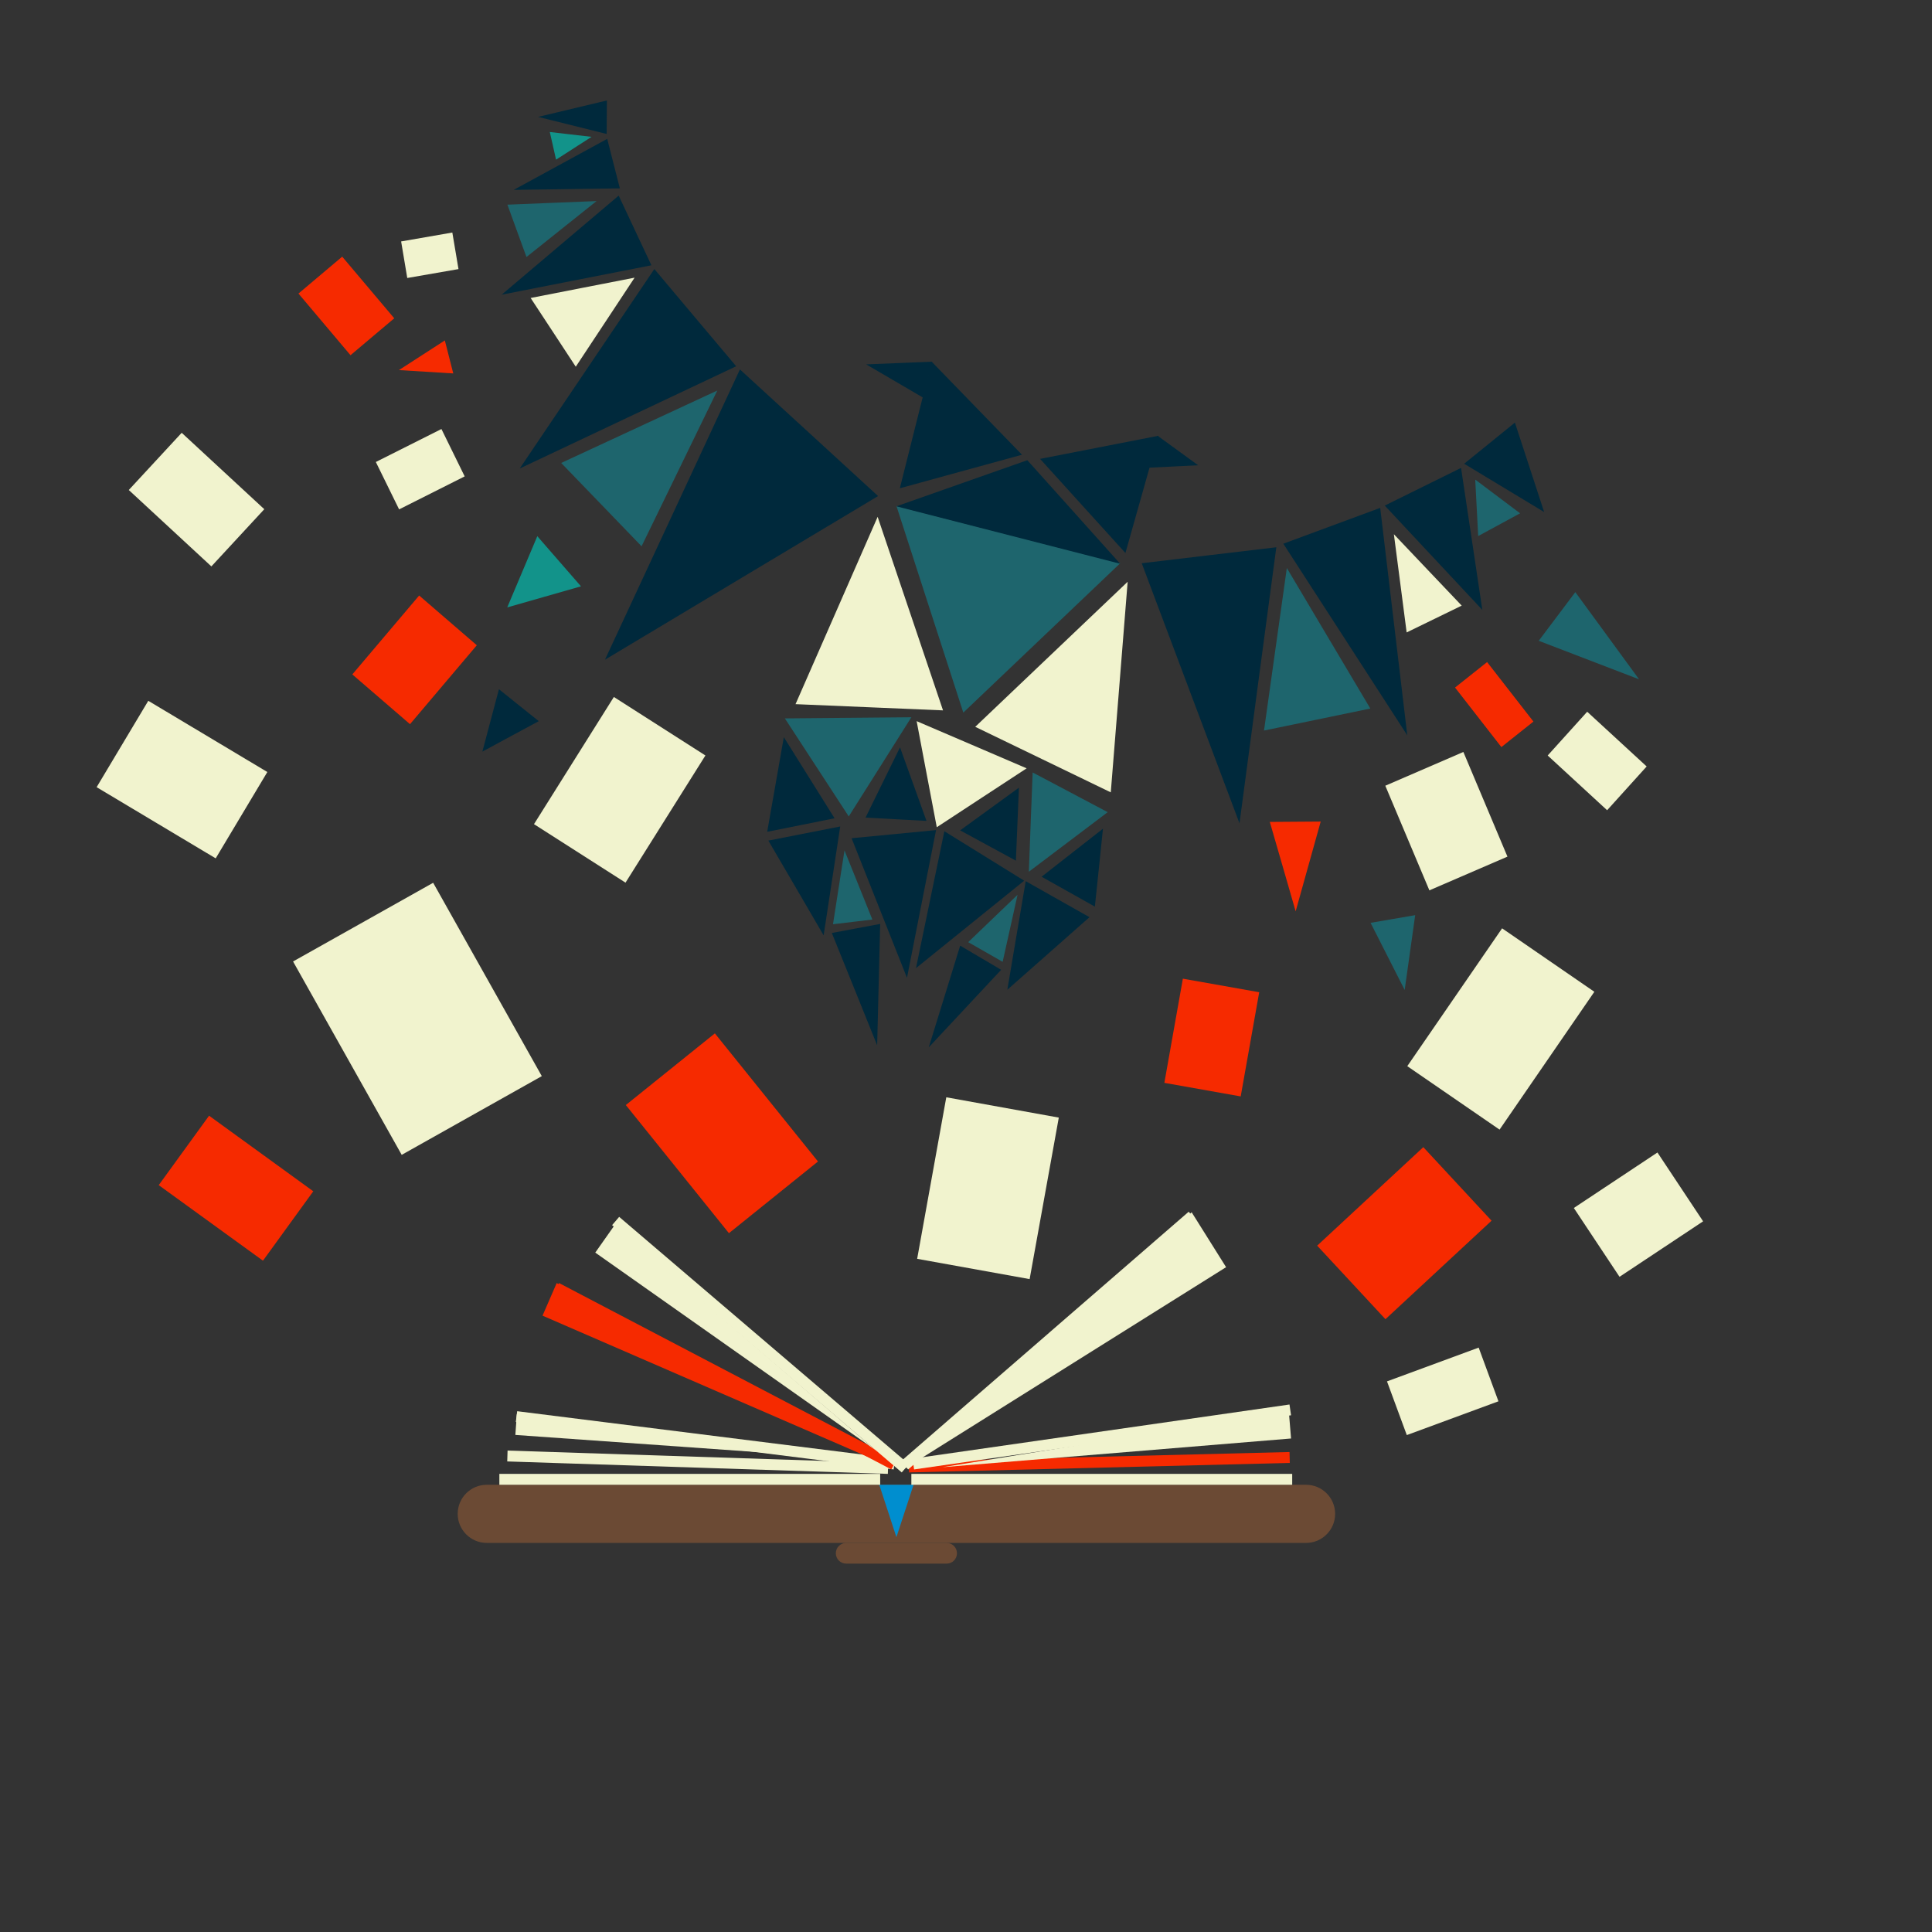 <?xml version="1.0" encoding="UTF-8" standalone="no"?>
<!DOCTYPE svg PUBLIC "-//W3C//DTD SVG 1.1//EN" "http://www.w3.org/Graphics/SVG/1.1/DTD/svg11.dtd">
<svg version="1.1" xmlns="http://www.w3.org/2000/svg" xmlns:xlink="http://www.w3.org/1999/xlink" preserveAspectRatio="xMidYMid meet" viewBox="0 0 640 640" width="640" height="640"><rect x="0" y="0" width="640" height="640" fill="#333333" stroke="none"/><defs><path d="M318.31 156.19L298.08 161.75L303.35 140.77L308.62 119.8L323.58 135.22L338.55 150.64L318.31 156.19Z" id="b4xyvVM5kq"></path><path d="M318.31 156.19L298.08 161.75L303.35 140.77L308.62 119.8L323.58 135.22L338.55 150.64L318.31 156.19Z" id="a3wEEHT8sO"></path><path d="M334.03 177.1L371.1 186.57L345.11 211.31L319.11 236.06L308.03 201.84L296.96 167.62L334.03 177.1Z" id="bSJap32jF"></path><path d="M334.03 177.1L371.1 186.57L345.11 211.31L319.11 236.06L308.03 201.84L296.96 167.62L334.03 177.1Z" id="acWpZsbHb"></path><path d="M358.67 167.6L344.54 152.01L364.16 148.18L383.78 144.35L378.3 163.76L372.81 183.19L358.67 167.6Z" id="a9tI2N06o"></path><path d="M358.67 167.6L344.54 152.01L364.16 148.18L383.78 144.35L378.3 163.76L372.81 183.19L358.67 167.6Z" id="aamNDbJWD"></path><path d="M334.01 177.23L371.07 186.75L355.69 169.59L340.31 152.45L318.63 160.08L296.95 167.72L334.01 177.23Z" id="h4gSqoc51t"></path><path d="M334.01 177.23L371.07 186.75L355.69 169.59L340.31 152.45L318.63 160.08L296.95 167.72L334.01 177.23Z" id="cts59SSyh"></path><path d="M400.51 183.93L378.21 186.58L394.4 229.65L410.6 272.73L416.69 227.01L422.8 181.29L400.51 183.93Z" id="h2nZ6mEVeD"></path><path d="M400.51 183.93L378.21 186.58L394.4 229.65L410.6 272.73L416.69 227.01L422.8 181.29L400.51 183.93Z" id="e2TIzg9ddk"></path><path d="M441.17 174.17L425.12 180.11L445.65 211.85L466.18 243.59L461.7 205.91L457.21 168.24L441.17 174.17Z" id="b11m7WqVsS"></path><path d="M441.17 174.17L425.12 180.11L445.65 211.85L466.18 243.59L461.7 205.91L457.21 168.24L441.17 174.17Z" id="f2uW1ahLnW"></path><path d="M471.35 161.24L483.99 155L487.52 178.52L491.04 202.04L474.88 184.76L458.72 167.48L471.35 161.24Z" id="b1TD57RJnl"></path><path d="M471.35 161.24L483.99 155L487.52 178.52L491.04 202.04L474.88 184.76L458.72 167.48L471.35 161.24Z" id="a98kwEsIu"></path><path d="M268 143.35L290.88 164.33L245.64 191.43L200.4 218.54L222.76 170.46L245.11 122.38L268 143.35Z" id="eHf81nNe7"></path><path d="M268 143.35L290.88 164.33L245.64 191.43L200.4 218.54L222.76 170.46L245.11 122.38L268 143.35Z" id="b1Bihx8vlN"></path><path d="M230.31 105.23L243.87 121.33L208.01 138.27L172.16 155.2L194.46 122.16L216.76 89.12L230.31 105.23Z" id="c51DCrT2EN"></path><path d="M230.31 105.23L243.87 121.33L208.01 138.27L172.16 155.2L194.46 122.16L216.76 89.12L230.31 105.23Z" id="a1GzvGWJVP"></path><path d="M210.37 76.34L215.79 87.88L190.98 92.75L166.18 97.62L185.56 81.21L204.95 64.8L210.37 76.34Z" id="a16JhIWvIK"></path><path d="M210.37 76.34L215.79 87.88L190.98 92.75L166.18 97.62L185.56 81.21L204.95 64.8L210.37 76.34Z" id="cQBmhxD91"></path><path d="M280.95 237.79L260 237.98L270.58 254.22L281.16 270.45L291.53 254.03L301.9 237.6L280.95 237.79Z" id="cC6mvJoLD"></path><path d="M280.95 237.79L260 237.98L270.58 254.22L281.16 270.45L291.53 254.03L301.9 237.6L280.95 237.79Z" id="gmpI2GacH"></path><path d="M287.96 234.29L312.39 235.32L301.56 203.26L290.73 171.21L277.13 202.24L263.53 233.26L287.96 234.29Z" id="e2hDTalwcy"></path><path d="M287.96 234.29L312.39 235.32L301.56 203.26L290.73 171.21L277.13 202.24L263.53 233.26L287.96 234.29Z" id="b1lF1dgkq2"></path><path d="M345.51 251.62L367.96 262.48L370.76 227.6L373.55 192.72L348.3 216.75L323.06 240.77L345.51 251.62Z" id="j1kTlU5O7J"></path><path d="M345.51 251.62L367.96 262.48L370.76 227.6L373.55 192.72L348.3 216.75L323.06 240.77L345.51 251.62Z" id="b2yVB2zvG8"></path><path d="M321.87 246.7L303.65 238.89L306.98 256.46L310.32 274.03L325.2 264.27L340.09 254.52L321.87 246.7Z" id="a35Y3KGdEG"></path><path d="M321.87 246.7L303.65 238.89L306.98 256.46L310.32 274.03L325.2 264.27L340.09 254.52L321.87 246.7Z" id="a1ghTCRr0"></path><path d="M354.51 262.46L342.08 255.89L341.44 272.32L340.82 288.77L353.88 278.91L366.94 269.04L354.51 262.46Z" id="jfptHBhEU"></path><path d="M354.51 262.46L342.08 255.89L341.44 272.32L340.82 288.77L353.88 278.91L366.94 269.04L354.51 262.46Z" id="m57MSVOgUj"></path><path d="M265.3 273.31L254.14 275.54L256.9 259.87L259.65 244.19L268.06 257.63L276.46 271.07L265.3 273.31Z" id="a3rv658JfN"></path><path d="M265.3 273.31L254.14 275.54L256.9 259.87L259.65 244.19L268.06 257.63L276.46 271.07L265.3 273.31Z" id="fa38Nr5BG"></path><path d="M296.81 271.39L306.91 271.93L302.53 259.75L298.14 247.57L292.43 259.2L286.72 270.84L296.81 271.39Z" id="b3X8IPFPB6"></path><path d="M296.81 271.39L306.91 271.93L302.53 259.75L298.14 247.57L292.43 259.2L286.72 270.84L296.81 271.39Z" id="b1iZbUym0D"></path><path d="M327.29 280.09L336.53 285.11L337.03 273.02L337.53 260.93L327.79 268L318.06 275.07L327.29 280.09Z" id="a4hjom0fgx"></path><path d="M327.29 280.09L336.53 285.11L337.03 273.02L337.53 260.93L327.79 268L318.06 275.07L327.29 280.09Z" id="a2GRF49mlI"></path><path d="M266.43 276.12L254.53 278.46L263.69 294.15L272.84 309.85L275.59 291.81L278.33 273.78L266.43 276.12Z" id="b3njHWobnY"></path><path d="M266.43 276.12L254.53 278.46L263.69 294.15L272.84 309.85L275.59 291.81L278.33 273.78L266.43 276.12Z" id="i1v2gjQnkI"></path><path d="M296.09 276.33L282.1 277.67L291.27 300.79L300.45 323.91L305.26 299.45L310.08 274.98L296.09 276.33Z" id="e3HheGj8"></path><path d="M296.09 276.33L282.1 277.67L291.27 300.79L300.45 323.91L305.26 299.45L310.08 274.98L296.09 276.33Z" id="gZY3gO6U8"></path><path d="M326.05 283.55L312.83 275.36L308.13 298.03L303.43 320.71L321.35 306.23L339.28 291.74L326.05 283.55Z" id="a1BuyTPsQv"></path><path d="M326.05 283.55L312.83 275.36L308.13 298.03L303.43 320.71L321.35 306.23L339.28 291.74L326.05 283.55Z" id="hPkyDEjB5"></path><path d="M353.87 295.38L362.69 300.33L364.04 287.43L365.37 274.52L355.21 282.47L345.04 290.43L353.87 295.38Z" id="a2RuyY5Jto"></path><path d="M353.87 295.38L362.69 300.33L364.04 287.43L365.37 274.52L355.21 282.47L345.04 290.43L353.87 295.38Z" id="a8ts5U0s4x"></path><path d="M350.34 297.87L339.78 291.9L336.73 309.89L333.69 327.87L347.3 315.85L360.91 303.83L350.34 297.87Z" id="d7zpFGBdbt"></path><path d="M350.34 297.87L339.78 291.9L336.73 309.89L333.69 327.87L347.3 315.85L360.91 303.83L350.34 297.87Z" id="aadbpgfIr"></path><path d="M203.24 54.2L205.34 62.4L187.75 62.65L170.17 62.9L185.66 54.45L201.15 46L203.24 54.2Z" id="a6WLtQEiH"></path><path d="M203.24 54.2L205.34 62.4L187.75 62.65L170.17 62.9L185.66 54.45L201.15 46L203.24 54.2Z" id="ad2yklUyj"></path><path d="M201 38.83L200.96 44.38L189.61 41.55L178.26 38.72L189.65 36L201.04 33.28L201 38.83Z" id="a792osAjz"></path><path d="M201 38.83L200.96 44.38L189.61 41.55L178.26 38.72L189.65 36L201.04 33.28L201 38.83Z" id="bjhoqETWV"></path><path d="M493.43 146.81L485.02 153.62L498.27 161.62L511.52 169.62L506.68 154.81L501.83 139.99L493.43 146.81Z" id="d2uQJhJhC7"></path><path d="M493.43 146.81L485.02 153.62L498.27 161.62L511.52 169.62L506.68 154.81L501.83 139.99L493.43 146.81Z" id="b2M3cWCpth"></path><path d="M199.22 167.16L212.53 180.96L225.07 155.17L237.61 129.37L211.75 141.37L185.9 153.36L199.22 167.16Z" id="d2cbhMC5Mn"></path><path d="M199.22 167.16L212.53 180.96L225.07 155.17L237.61 129.37L211.75 141.37L185.9 153.36L199.22 167.16Z" id="bjg501qFR"></path><path d="M183.26 110.09L190.73 121.48L200.48 106.73L210.22 91.98L193 95.34L175.78 98.71L183.26 110.09Z" id="bAGad1YHb"></path><path d="M183.26 110.09L190.73 121.48L200.48 106.73L210.22 91.98L193 95.34L175.78 98.71L183.26 110.09Z" id="a32I9VJn0k"></path><path d="M171.24 76.47L168.09 67.8L182.85 67.2L197.62 66.61L186.01 75.87L174.4 85.14L171.24 76.47Z" id="d4SLJPcWg"></path><path d="M171.24 76.47L168.09 67.8L182.85 67.2L197.62 66.61L186.01 75.87L174.4 85.14L171.24 76.47Z" id="bRAI2yKZ"></path><path d="M183.17 48.31L182.13 43.73L189.04 44.53L195.96 45.33L190.08 49.11L184.2 52.89L183.17 48.31Z" id="a3ZPqOObJD"></path><path d="M183.17 48.31L182.13 43.73L189.04 44.53L195.96 45.33L190.08 49.11L184.2 52.89L183.17 48.31Z" id="amCX22GVQ"></path><path d="M436.33 238.36L418.72 242L422.5 215.08L426.28 188.16L440.11 211.44L453.94 234.71L436.33 238.36Z" id="a5bAvzl7Ku"></path><path d="M436.33 238.36L418.72 242L422.5 215.08L426.28 188.16L440.11 211.44L453.94 234.71L436.33 238.36Z" id="a1qwqteikc"></path><path d="M475.09 205.06L465.97 209.5L463.86 193.24L461.74 176.97L472.97 188.8L484.21 200.62L475.09 205.06Z" id="f3z8GPFFnT"></path><path d="M475.09 205.06L465.97 209.5L463.86 193.24L461.74 176.97L472.97 188.8L484.21 200.62L475.09 205.06Z" id="f92fUnpJr4"></path><path d="M496.61 173.81L489.67 177.57L489.18 168.23L488.69 158.87L496.12 164.46L503.55 170.04L496.61 173.81Z" id="bw8QmB1O"></path><path d="M496.61 173.81L489.67 177.57L489.18 168.23L488.69 158.87L496.12 164.46L503.55 170.04L496.61 173.81Z" id="g1cJA7OTQd"></path><path d="M135.82 239.89L116.71 223.41L138.85 197.27L157.95 213.75L135.82 239.89Z" id="a2rSA5U1qW"></path><path d="M116.13 221.22L128.59 199.29L158.53 215.94L146.07 237.87L116.13 221.22Z" id="d6wfh1MMK"></path><path d="M185.22 185.92L192.46 194.23L180.25 197.72L168.03 201.21L173.01 189.41L177.99 177.62L185.22 185.92Z" id="a12j13PT7f"></path><path d="M185.22 185.92L192.46 194.23L180.25 197.72L168.03 201.21L173.01 189.41L177.99 177.62L185.22 185.92Z" id="a2HD6iJLW"></path><path d="M148.75 118.23L150.15 123.7L141.15 123.15L132.15 122.6L139.75 117.69L147.36 112.77L148.75 118.23Z" id="a1D2R1V6F"></path><path d="M148.75 118.23L150.15 123.7L141.15 123.15L132.15 122.6L139.75 117.69L147.36 112.77L148.75 118.23Z" id="e5YcGqUZu"></path><path d="M132.21 168.74L124.5 153.04L146.23 142.12L153.93 157.81L132.21 168.74Z" id="a2KHAwLnP2"></path><path d="M132.21 168.74L124.5 153.04L146.23 142.12L153.93 157.81L132.21 168.74Z" id="c3JmrK78xl"></path><path d="M207.21 292.39L176.89 273.01L203.35 230.88L233.68 250.26L207.21 292.39Z" id="b8bvJ8MkF"></path><path d="M207.21 292.39L176.89 273.01L203.35 230.88L233.68 250.26L207.21 292.39Z" id="cxM2HXX8u"></path><path d="M171.88 233.61L178.48 238.89L169.13 243.93L159.79 248.98L162.53 238.65L165.28 228.32L171.88 233.61Z" id="a1PeLTrr6d"></path><path d="M171.88 233.61L178.48 238.89L169.13 243.93L159.79 248.98L162.53 238.65L165.28 228.32L171.88 233.61Z" id="a1aiNTec1i"></path><path d="M429.08 272.21L420.64 272.27L424.93 287.08L429.2 301.89L433.35 287.02L437.5 272.15L429.08 272.21Z" id="f1exGknRjb"></path><path d="M429.08 272.21L420.64 272.27L424.93 287.08L429.2 301.89L433.35 287.02L437.5 272.15L429.08 272.21Z" id="c13Tu4aEk0"></path><path d="M461.41 304.43L468.8 303.16L467.06 315.54L465.32 327.94L459.67 316.82L454.02 305.7L461.41 304.43Z" id="f9O7cBaIC"></path><path d="M461.41 304.43L468.8 303.16L467.06 315.54L465.32 327.94L459.67 316.82L454.02 305.7L461.41 304.43Z" id="c4m5aOiQDv"></path><path d="M499.36 283.77L473.5 294.94L458.9 260.28L484.76 249.1L499.36 283.77Z" id="bKfuNUvMx"></path><path d="M499.36 283.77L473.5 294.94L458.9 260.28L484.76 249.1L499.36 283.77Z" id="e3kpPw1qMS"></path><path d="M515.79 204.21L521.85 196.15L532.41 210.59L542.96 225.03L526.34 218.65L509.72 212.27L515.79 204.21Z" id="aQhDva5K"></path><path d="M515.79 204.21L521.85 196.15L532.41 210.59L542.96 225.03L526.34 218.65L509.72 212.27L515.79 204.21Z" id="d3eBVdQ92"></path><path d="M507.97 239.03L497.35 247.48L482 227.76L492.62 219.32L507.97 239.03Z" id="d2Zwog8rSA"></path><path d="M507.97 239.03L497.35 247.48L482 227.76L492.62 219.32L507.97 239.03Z" id="blMZCHzr2"></path><path d="M282.47 305.39L288.98 304.61L284.37 293.16L279.75 281.71L277.84 293.94L275.94 306.17L282.47 305.39Z" id="b2vTGdbzKa"></path><path d="M282.47 305.39L288.98 304.61L284.37 293.16L279.75 281.71L277.84 293.94L275.94 306.17L282.47 305.39Z" id="c1C9Ovzx1m"></path><path d="M326.43 315.36L332.14 318.62L334.61 307.52L337.08 296.42L328.9 304.26L320.73 312.1L326.43 315.36Z" id="a2B41ZyJo7"></path><path d="M326.43 315.36L332.14 318.62L334.61 307.52L337.08 296.42L328.9 304.26L320.73 312.1L326.43 315.36Z" id="e4LmjoKW1N"></path><path d="M283.56 307.56L291.57 306.06L291.07 326.17L290.57 346.28L283.07 327.67L275.55 309.06L283.56 307.56Z" id="f3YXodN4vl"></path><path d="M283.56 307.56L291.57 306.06L291.07 326.17L290.57 346.28L283.07 327.67L275.55 309.06L283.56 307.56Z" id="k6HZHCiuey"></path><path d="M324.86 317.26L331.65 321.26L319.65 334.11L307.66 346.95L312.87 330.1L318.07 313.26L324.86 317.26Z" id="d1wUVivo2f"></path><path d="M324.86 317.26L331.65 321.26L319.65 334.11L307.66 346.95L312.87 330.1L318.07 313.26L324.86 317.26Z" id="g4zGyoWRj"></path><path d="M532.38 268.4L512.69 250.27L525.78 235.77L545.48 253.9L532.38 268.4Z" id="a1NaRRJuA3"></path><path d="M532.38 268.4L512.69 250.27L525.78 235.77L545.48 253.9L532.38 268.4Z" id="c1KKqpbtA"></path><path d="M151.88 89.14L134.91 92.09L132.88 79.98L149.84 77.03L151.88 89.14Z" id="b1ag9xoijK"></path><path d="M151.88 89.14L134.91 92.09L132.88 79.98L149.84 77.03L151.88 89.14Z" id="i2uDQuUKgn"></path><path d="M381.83 149.63L383.4 144.3L390.15 149.21L396.9 154.12L388.58 154.54L380.25 154.95L381.83 149.63Z" id="c9d0aROu3T"></path><path d="M381.83 149.63L383.4 144.3L390.15 149.21L396.9 154.12L388.58 154.54L380.25 154.95L381.83 149.63Z" id="a5PTpzrDvZ"></path><path d="M307.3 125.79L305.83 131.75L296.38 126.22L286.93 120.7L297.85 120.26L308.78 119.82L307.3 125.79Z" id="cLaZfAjWm"></path><path d="M307.3 125.79L305.83 131.75L296.38 126.22L286.93 120.7L297.85 120.26L308.78 119.82L307.3 125.79Z" id="cmLZfGWbL"></path><path d="M432.65 491.85C437.96 491.85 442.28 496.16 442.28 501.48C442.28 503.41 442.28 499.56 442.28 501.48C442.28 506.8 437.96 511.11 432.65 511.11C376.44 511.11 217.46 511.11 161.25 511.11C155.93 511.11 151.62 506.8 151.62 501.48C151.62 499.56 151.62 503.41 151.62 501.48C151.62 496.16 155.93 491.85 161.25 491.85C217.46 491.85 376.44 491.85 432.65 491.85Z" id="iE08fOlIT"></path><path d="M299.79 500.53L302.63 491.85L296.95 491.85L291.27 491.85L294.11 500.53L296.95 509.21L299.79 500.53Z" id="a3gXLfrTr"></path><path d="M313.58 511.11C315.48 511.11 317.01 512.65 317.01 514.54C317.01 515.23 317.01 513.86 317.01 514.54C317.01 516.44 315.48 517.97 313.58 517.97C306.24 517.97 287.65 517.97 280.32 517.97C278.42 517.97 276.88 516.44 276.88 514.54C276.88 513.86 276.88 515.23 276.88 514.54C276.88 512.65 278.42 511.11 280.32 511.11C287.65 511.11 306.24 511.11 313.58 511.11Z" id="a3hPQB1bIM"></path><path d="M165.42 488.24L291.57 488.24L291.57 491.85L165.42 491.85L165.42 488.24Z" id="aEzufNRDx"></path><path d="M301.9 488.24L428.06 488.24L428.06 491.85L301.9 491.85L301.9 488.24Z" id="coLAX4jm7"></path><path d="M168.14 480.52L294.23 484.64L294.11 488.24L168.03 484.12L168.14 480.52Z" id="cbbu3QAgL"></path><path d="M427.26 484.61L301.15 487.76L301.06 484.15L427.17 481L427.26 484.61Z" id="boI5S6QuY"></path><path d="M171.32 467.48L296.49 483.19L296.04 486.77L170.87 471.06L171.32 467.48Z" id="b3i1uH87"></path><path d="M302.29 483.2L427.16 465.26L427.68 468.83L302.8 486.77L302.29 483.2Z" id="bgFf8auU"></path><path d="M185.2 425.03L296.95 483.58L295.27 486.77L183.53 428.22L185.2 425.03Z" id="c1kxSGDUd0"></path><path d="M298.46 484.05L393.77 401.4L396.13 404.12L300.83 486.77L298.46 484.05Z" id="c1A3QOP05i"></path><path d="M205.11 403.1L301.06 485.01L298.71 487.76L202.77 405.84L205.11 403.1Z" id="a9tmNglg"></path><path d="M313.47 363.49L350.74 370.22L341.08 423.72L303.82 417L313.47 363.49Z" id="fAIpIgICN"></path><path d="M394.75 401.58L299.27 486.77L406.16 419.77L394.75 401.58Z" id="d2MkktlnYV"></path><path d="M203.51 405.97L290.22 480.52L197.19 414.94L203.51 405.97Z" id="a2prOI3aey"></path><path d="M171.2 468.5L286.28 483.54L170.72 475.34L171.2 468.5Z" id="cEbksJRgJ"></path><path d="M426.93 467.48L312.22 486.03L427.68 476.52L426.93 467.48Z" id="d19Tq7mvg"></path><path d="M184.41 425.03L292.63 484.84L179.72 435.83L184.41 425.03Z" id="b1ERzZ8H17"></path><path d="M207.31 366.06L236.81 342.32L270.97 384.76L241.47 408.51L207.31 366.06Z" id="cj0DuENHU"></path><path d="M471.49 380.01L494.1 404.37L458.95 437L436.33 412.64L471.49 380.01Z" id="d5yDG1SnU"></path><path d="M52.58 392.59L69.26 369.59L103.78 394.63L87.11 417.62L52.58 392.59Z" id="aedk3Tp2B"></path><path d="M97.08 318.5L143.49 292.43L179.48 356.48L133.07 382.56L97.08 318.5Z" id="k18UGkXlIs"></path><path d="M391.84 324.2L417.13 328.69L411 363.2L385.71 358.71L391.84 324.2Z" id="a4rKIucoP1"></path><path d="M497.59 307.52L528.15 328.54L496.75 374.2L466.18 353.18L497.59 307.52Z" id="o7CDV9Piq"></path><path d="M459.46 457.6L489.83 446.41L496.38 464.2L466.02 475.39L459.46 457.6Z" id="cZ3eiD3d"></path><path d="M32.01 260.76L49.12 232.15L88.56 255.74L71.45 284.34L32.01 260.76Z" id="cE6zLleIl"></path><path d="M42.66 162.32L60.19 143.37L87.55 168.68L70.02 187.63L42.66 162.32Z" id="aWWAWoyfu"></path><path d="M98.87 97.24L113.36 85.02L130.6 105.44L116.11 117.67L98.87 97.24Z" id="c4EGsmlHln"></path><path d="M549.05 381.78L564.18 404.58L536.49 422.96L521.35 400.16L549.05 381.78Z" id="l4Z8ixVCk7"></path></defs><g><g><g><use xlink:href="#b4xyvVM5kq" opacity="1" fill="#00293c" fill-opacity="1"></use><g><use xlink:href="#b4xyvVM5kq" opacity="1" fill-opacity="0" stroke="#000000" stroke-width="1" stroke-opacity="0"></use></g></g><g><use xlink:href="#a3wEEHT8sO" opacity="1" fill="#000000" fill-opacity="0"></use><g><use xlink:href="#a3wEEHT8sO" opacity="1" fill-opacity="0" stroke="#000000" stroke-width="1" stroke-opacity="0"></use></g></g><g><use xlink:href="#bSJap32jF" opacity="1" fill="#1e656d" fill-opacity="1"></use><g><use xlink:href="#bSJap32jF" opacity="1" fill-opacity="0" stroke="#000000" stroke-width="1" stroke-opacity="0"></use></g></g><g><use xlink:href="#acWpZsbHb" opacity="1" fill="#000000" fill-opacity="0"></use><g><use xlink:href="#acWpZsbHb" opacity="1" fill-opacity="0" stroke="#000000" stroke-width="1" stroke-opacity="0"></use></g></g><g><use xlink:href="#a9tI2N06o" opacity="1" fill="#00293c" fill-opacity="1"></use><g><use xlink:href="#a9tI2N06o" opacity="1" fill-opacity="0" stroke="#000000" stroke-width="1" stroke-opacity="0"></use></g></g><g><use xlink:href="#aamNDbJWD" opacity="1" fill="#000000" fill-opacity="0"></use><g><use xlink:href="#aamNDbJWD" opacity="1" fill-opacity="0" stroke="#000000" stroke-width="1" stroke-opacity="0"></use></g></g><g><use xlink:href="#h4gSqoc51t" opacity="1" fill="#00293c" fill-opacity="1"></use><g><use xlink:href="#h4gSqoc51t" opacity="1" fill-opacity="0" stroke="#000000" stroke-width="1" stroke-opacity="0"></use></g></g><g><use xlink:href="#cts59SSyh" opacity="1" fill="#000000" fill-opacity="0"></use><g><use xlink:href="#cts59SSyh" opacity="1" fill-opacity="0" stroke="#000000" stroke-width="1" stroke-opacity="0"></use></g></g><g><use xlink:href="#h2nZ6mEVeD" opacity="1" fill="#00293c" fill-opacity="1"></use><g><use xlink:href="#h2nZ6mEVeD" opacity="1" fill-opacity="0" stroke="#000000" stroke-width="1" stroke-opacity="0"></use></g></g><g><use xlink:href="#e2TIzg9ddk" opacity="1" fill="#000000" fill-opacity="0"></use><g><use xlink:href="#e2TIzg9ddk" opacity="1" fill-opacity="0" stroke="#000000" stroke-width="1" stroke-opacity="0"></use></g></g><g><use xlink:href="#b11m7WqVsS" opacity="1" fill="#00293c" fill-opacity="1"></use><g><use xlink:href="#b11m7WqVsS" opacity="1" fill-opacity="0" stroke="#000000" stroke-width="1" stroke-opacity="0"></use></g></g><g><use xlink:href="#f2uW1ahLnW" opacity="1" fill="#000000" fill-opacity="0"></use><g><use xlink:href="#f2uW1ahLnW" opacity="1" fill-opacity="0" stroke="#000000" stroke-width="1" stroke-opacity="0"></use></g></g><g><use xlink:href="#b1TD57RJnl" opacity="1" fill="#00293c" fill-opacity="1"></use><g><use xlink:href="#b1TD57RJnl" opacity="1" fill-opacity="0" stroke="#000000" stroke-width="1" stroke-opacity="0"></use></g></g><g><use xlink:href="#a98kwEsIu" opacity="1" fill="#000000" fill-opacity="0"></use><g><use xlink:href="#a98kwEsIu" opacity="1" fill-opacity="0" stroke="#000000" stroke-width="1" stroke-opacity="0"></use></g></g><g><use xlink:href="#eHf81nNe7" opacity="1" fill="#00293c" fill-opacity="1"></use><g><use xlink:href="#eHf81nNe7" opacity="1" fill-opacity="0" stroke="#000000" stroke-width="1" stroke-opacity="0"></use></g></g><g><use xlink:href="#b1Bihx8vlN" opacity="1" fill="#000000" fill-opacity="0"></use><g><use xlink:href="#b1Bihx8vlN" opacity="1" fill-opacity="0" stroke="#000000" stroke-width="1" stroke-opacity="0"></use></g></g><g><use xlink:href="#c51DCrT2EN" opacity="1" fill="#00293c" fill-opacity="1"></use><g><use xlink:href="#c51DCrT2EN" opacity="1" fill-opacity="0" stroke="#000000" stroke-width="1" stroke-opacity="0"></use></g></g><g><use xlink:href="#a1GzvGWJVP" opacity="1" fill="#000000" fill-opacity="0"></use><g><use xlink:href="#a1GzvGWJVP" opacity="1" fill-opacity="0" stroke="#000000" stroke-width="1" stroke-opacity="0"></use></g></g><g><use xlink:href="#a16JhIWvIK" opacity="1" fill="#00293c" fill-opacity="1"></use><g><use xlink:href="#a16JhIWvIK" opacity="1" fill-opacity="0" stroke="#000000" stroke-width="1" stroke-opacity="0"></use></g></g><g><use xlink:href="#cQBmhxD91" opacity="1" fill="#000000" fill-opacity="0"></use><g><use xlink:href="#cQBmhxD91" opacity="1" fill-opacity="0" stroke="#000000" stroke-width="1" stroke-opacity="0"></use></g></g><g><use xlink:href="#cC6mvJoLD" opacity="1" fill="#1e656d" fill-opacity="1"></use><g><use xlink:href="#cC6mvJoLD" opacity="1" fill-opacity="0" stroke="#000000" stroke-width="1" stroke-opacity="0"></use></g></g><g><use xlink:href="#gmpI2GacH" opacity="1" fill="#000000" fill-opacity="0"></use><g><use xlink:href="#gmpI2GacH" opacity="1" fill-opacity="0" stroke="#000000" stroke-width="1" stroke-opacity="0"></use></g></g><g><use xlink:href="#e2hDTalwcy" opacity="1" fill="#f1f3ce" fill-opacity="1"></use><g><use xlink:href="#e2hDTalwcy" opacity="1" fill-opacity="0" stroke="#000000" stroke-width="1" stroke-opacity="0"></use></g></g><g><use xlink:href="#b1lF1dgkq2" opacity="1" fill="#000000" fill-opacity="0"></use><g><use xlink:href="#b1lF1dgkq2" opacity="1" fill-opacity="0" stroke="#000000" stroke-width="1" stroke-opacity="0"></use></g></g><g><use xlink:href="#j1kTlU5O7J" opacity="1" fill="#f1f3ce" fill-opacity="1"></use><g><use xlink:href="#j1kTlU5O7J" opacity="1" fill-opacity="0" stroke="#000000" stroke-width="1" stroke-opacity="0"></use></g></g><g><use xlink:href="#b2yVB2zvG8" opacity="1" fill="#000000" fill-opacity="0"></use><g><use xlink:href="#b2yVB2zvG8" opacity="1" fill-opacity="0" stroke="#000000" stroke-width="1" stroke-opacity="0"></use></g></g><g><use xlink:href="#a35Y3KGdEG" opacity="1" fill="#f1f3ce" fill-opacity="1"></use><g><use xlink:href="#a35Y3KGdEG" opacity="1" fill-opacity="0" stroke="#000000" stroke-width="1" stroke-opacity="0"></use></g></g><g><use xlink:href="#a1ghTCRr0" opacity="1" fill="#000000" fill-opacity="0"></use><g><use xlink:href="#a1ghTCRr0" opacity="1" fill-opacity="0" stroke="#000000" stroke-width="1" stroke-opacity="0"></use></g></g><g><use xlink:href="#jfptHBhEU" opacity="1" fill="#1e656d" fill-opacity="1"></use><g><use xlink:href="#jfptHBhEU" opacity="1" fill-opacity="0" stroke="#000000" stroke-width="1" stroke-opacity="0"></use></g></g><g><use xlink:href="#m57MSVOgUj" opacity="1" fill="#000000" fill-opacity="0"></use><g><use xlink:href="#m57MSVOgUj" opacity="1" fill-opacity="0" stroke="#000000" stroke-width="1" stroke-opacity="0"></use></g></g><g><use xlink:href="#a3rv658JfN" opacity="1" fill="#00293c" fill-opacity="1"></use><g><use xlink:href="#a3rv658JfN" opacity="1" fill-opacity="0" stroke="#000000" stroke-width="1" stroke-opacity="0"></use></g></g><g><use xlink:href="#fa38Nr5BG" opacity="1" fill="#000000" fill-opacity="0"></use><g><use xlink:href="#fa38Nr5BG" opacity="1" fill-opacity="0" stroke="#000000" stroke-width="1" stroke-opacity="0"></use></g></g><g><use xlink:href="#b3X8IPFPB6" opacity="1" fill="#00293c" fill-opacity="1"></use><g><use xlink:href="#b3X8IPFPB6" opacity="1" fill-opacity="0" stroke="#000000" stroke-width="1" stroke-opacity="0"></use></g></g><g><use xlink:href="#b1iZbUym0D" opacity="1" fill="#000000" fill-opacity="0"></use><g><use xlink:href="#b1iZbUym0D" opacity="1" fill-opacity="0" stroke="#000000" stroke-width="1" stroke-opacity="0"></use></g></g><g><use xlink:href="#a4hjom0fgx" opacity="1" fill="#00293c" fill-opacity="1"></use><g><use xlink:href="#a4hjom0fgx" opacity="1" fill-opacity="0" stroke="#000000" stroke-width="1" stroke-opacity="0"></use></g></g><g><use xlink:href="#a2GRF49mlI" opacity="1" fill="#000000" fill-opacity="0"></use><g><use xlink:href="#a2GRF49mlI" opacity="1" fill-opacity="0" stroke="#000000" stroke-width="1" stroke-opacity="0"></use></g></g><g><use xlink:href="#b3njHWobnY" opacity="1" fill="#00293c" fill-opacity="1"></use><g><use xlink:href="#b3njHWobnY" opacity="1" fill-opacity="0" stroke="#000000" stroke-width="1" stroke-opacity="0"></use></g></g><g><use xlink:href="#i1v2gjQnkI" opacity="1" fill="#000000" fill-opacity="0"></use><g><use xlink:href="#i1v2gjQnkI" opacity="1" fill-opacity="0" stroke="#000000" stroke-width="1" stroke-opacity="0"></use></g></g><g><use xlink:href="#e3HheGj8" opacity="1" fill="#00293c" fill-opacity="1"></use><g><use xlink:href="#e3HheGj8" opacity="1" fill-opacity="0" stroke="#000000" stroke-width="1" stroke-opacity="0"></use></g></g><g><use xlink:href="#gZY3gO6U8" opacity="1" fill="#000000" fill-opacity="0"></use><g><use xlink:href="#gZY3gO6U8" opacity="1" fill-opacity="0" stroke="#000000" stroke-width="1" stroke-opacity="0"></use></g></g><g><use xlink:href="#a1BuyTPsQv" opacity="1" fill="#00293c" fill-opacity="1"></use><g><use xlink:href="#a1BuyTPsQv" opacity="1" fill-opacity="0" stroke="#000000" stroke-width="1" stroke-opacity="0"></use></g></g><g><use xlink:href="#hPkyDEjB5" opacity="1" fill="#000000" fill-opacity="0"></use><g><use xlink:href="#hPkyDEjB5" opacity="1" fill-opacity="0" stroke="#000000" stroke-width="1" stroke-opacity="0"></use></g></g><g><use xlink:href="#a2RuyY5Jto" opacity="1" fill="#00293c" fill-opacity="1"></use><g><use xlink:href="#a2RuyY5Jto" opacity="1" fill-opacity="0" stroke="#000000" stroke-width="1" stroke-opacity="0"></use></g></g><g><use xlink:href="#a8ts5U0s4x" opacity="1" fill="#000000" fill-opacity="0"></use><g><use xlink:href="#a8ts5U0s4x" opacity="1" fill-opacity="0" stroke="#000000" stroke-width="1" stroke-opacity="0"></use></g></g><g><use xlink:href="#d7zpFGBdbt" opacity="1" fill="#00293c" fill-opacity="1"></use><g><use xlink:href="#d7zpFGBdbt" opacity="1" fill-opacity="0" stroke="#000000" stroke-width="1" stroke-opacity="0"></use></g></g><g><use xlink:href="#aadbpgfIr" opacity="1" fill="#000000" fill-opacity="0"></use><g><use xlink:href="#aadbpgfIr" opacity="1" fill-opacity="0" stroke="#000000" stroke-width="1" stroke-opacity="0"></use></g></g><g><use xlink:href="#a6WLtQEiH" opacity="1" fill="#00293c" fill-opacity="1"></use><g><use xlink:href="#a6WLtQEiH" opacity="1" fill-opacity="0" stroke="#000000" stroke-width="1" stroke-opacity="0"></use></g></g><g><use xlink:href="#ad2yklUyj" opacity="1" fill="#000000" fill-opacity="0"></use><g><use xlink:href="#ad2yklUyj" opacity="1" fill-opacity="0" stroke="#000000" stroke-width="1" stroke-opacity="0"></use></g></g><g><use xlink:href="#a792osAjz" opacity="1" fill="#00293c" fill-opacity="1"></use><g><use xlink:href="#a792osAjz" opacity="1" fill-opacity="0" stroke="#000000" stroke-width="1" stroke-opacity="0"></use></g></g><g><use xlink:href="#bjhoqETWV" opacity="1" fill="#000000" fill-opacity="0"></use><g><use xlink:href="#bjhoqETWV" opacity="1" fill-opacity="0" stroke="#000000" stroke-width="1" stroke-opacity="0"></use></g></g><g><use xlink:href="#d2uQJhJhC7" opacity="1" fill="#00293c" fill-opacity="1"></use><g><use xlink:href="#d2uQJhJhC7" opacity="1" fill-opacity="0" stroke="#000000" stroke-width="1" stroke-opacity="0"></use></g></g><g><use xlink:href="#b2M3cWCpth" opacity="1" fill="#000000" fill-opacity="0"></use><g><use xlink:href="#b2M3cWCpth" opacity="1" fill-opacity="0" stroke="#000000" stroke-width="1" stroke-opacity="0"></use></g></g><g><use xlink:href="#d2cbhMC5Mn" opacity="1" fill="#1e656d" fill-opacity="1"></use><g><use xlink:href="#d2cbhMC5Mn" opacity="1" fill-opacity="0" stroke="#000000" stroke-width="1" stroke-opacity="0"></use></g></g><g><use xlink:href="#bjg501qFR" opacity="1" fill="#000000" fill-opacity="0"></use><g><use xlink:href="#bjg501qFR" opacity="1" fill-opacity="0" stroke="#000000" stroke-width="1" stroke-opacity="0"></use></g></g><g><use xlink:href="#bAGad1YHb" opacity="1" fill="#f1f3ce" fill-opacity="1"></use><g><use xlink:href="#bAGad1YHb" opacity="1" fill-opacity="0" stroke="#000000" stroke-width="1" stroke-opacity="0"></use></g></g><g><use xlink:href="#a32I9VJn0k" opacity="1" fill="#000000" fill-opacity="0"></use><g><use xlink:href="#a32I9VJn0k" opacity="1" fill-opacity="0" stroke="#000000" stroke-width="1" stroke-opacity="0"></use></g></g><g><use xlink:href="#d4SLJPcWg" opacity="1" fill="#1e656d" fill-opacity="1"></use><g><use xlink:href="#d4SLJPcWg" opacity="1" fill-opacity="0" stroke="#000000" stroke-width="1" stroke-opacity="0"></use></g></g><g><use xlink:href="#bRAI2yKZ" opacity="1" fill="#000000" fill-opacity="0"></use><g><use xlink:href="#bRAI2yKZ" opacity="1" fill-opacity="0" stroke="#000000" stroke-width="1" stroke-opacity="0"></use></g></g><g><use xlink:href="#a3ZPqOObJD" opacity="1" fill="#12938a" fill-opacity="1"></use><g><use xlink:href="#a3ZPqOObJD" opacity="1" fill-opacity="0" stroke="#000000" stroke-width="1" stroke-opacity="0"></use></g></g><g><use xlink:href="#amCX22GVQ" opacity="1" fill="#000000" fill-opacity="0"></use><g><use xlink:href="#amCX22GVQ" opacity="1" fill-opacity="0" stroke="#000000" stroke-width="1" stroke-opacity="0"></use></g></g><g><use xlink:href="#a5bAvzl7Ku" opacity="1" fill="#1e656d" fill-opacity="1"></use><g><use xlink:href="#a5bAvzl7Ku" opacity="1" fill-opacity="0" stroke="#000000" stroke-width="1" stroke-opacity="0"></use></g></g><g><use xlink:href="#a1qwqteikc" opacity="1" fill="#000000" fill-opacity="0"></use><g><use xlink:href="#a1qwqteikc" opacity="1" fill-opacity="0" stroke="#000000" stroke-width="1" stroke-opacity="0"></use></g></g><g><use xlink:href="#f3z8GPFFnT" opacity="1" fill="#f1f3ce" fill-opacity="1"></use><g><use xlink:href="#f3z8GPFFnT" opacity="1" fill-opacity="0" stroke="#000000" stroke-width="1" stroke-opacity="0"></use></g></g><g><use xlink:href="#f92fUnpJr4" opacity="1" fill="#000000" fill-opacity="0"></use><g><use xlink:href="#f92fUnpJr4" opacity="1" fill-opacity="0" stroke="#000000" stroke-width="1" stroke-opacity="0"></use></g></g><g><use xlink:href="#bw8QmB1O" opacity="1" fill="#1e656d" fill-opacity="1"></use><g><use xlink:href="#bw8QmB1O" opacity="1" fill-opacity="0" stroke="#000000" stroke-width="1" stroke-opacity="0"></use></g></g><g><use xlink:href="#g1cJA7OTQd" opacity="1" fill="#000000" fill-opacity="0"></use><g><use xlink:href="#g1cJA7OTQd" opacity="1" fill-opacity="0" stroke="#000000" stroke-width="1" stroke-opacity="0"></use></g></g><g><use xlink:href="#a2rSA5U1qW" opacity="1" fill="#f62a00" fill-opacity="1"></use><g><use xlink:href="#a2rSA5U1qW" opacity="1" fill-opacity="0" stroke="#000000" stroke-width="1" stroke-opacity="0"></use></g></g><g><use xlink:href="#d6wfh1MMK" opacity="1" fill="#000000" fill-opacity="0"></use><g><use xlink:href="#d6wfh1MMK" opacity="1" fill-opacity="0" stroke="#000000" stroke-width="1" stroke-opacity="0"></use></g></g><g><use xlink:href="#a12j13PT7f" opacity="1" fill="#12938a" fill-opacity="1"></use><g><use xlink:href="#a12j13PT7f" opacity="1" fill-opacity="0" stroke="#000000" stroke-width="1" stroke-opacity="0"></use></g></g><g><use xlink:href="#a2HD6iJLW" opacity="1" fill="#000000" fill-opacity="0"></use><g><use xlink:href="#a2HD6iJLW" opacity="1" fill-opacity="0" stroke="#000000" stroke-width="1" stroke-opacity="0"></use></g></g><g><use xlink:href="#a1D2R1V6F" opacity="1" fill="#f62a00" fill-opacity="1"></use><g><use xlink:href="#a1D2R1V6F" opacity="1" fill-opacity="0" stroke="#000000" stroke-width="1" stroke-opacity="0"></use></g></g><g><use xlink:href="#e5YcGqUZu" opacity="1" fill="#000000" fill-opacity="0"></use><g><use xlink:href="#e5YcGqUZu" opacity="1" fill-opacity="0" stroke="#000000" stroke-width="1" stroke-opacity="0"></use></g></g><g><use xlink:href="#a2KHAwLnP2" opacity="1" fill="#f1f3ce" fill-opacity="1"></use><g><use xlink:href="#a2KHAwLnP2" opacity="1" fill-opacity="0" stroke="#000000" stroke-width="1" stroke-opacity="0"></use></g></g><g><use xlink:href="#c3JmrK78xl" opacity="1" fill="#000000" fill-opacity="0"></use><g><use xlink:href="#c3JmrK78xl" opacity="1" fill-opacity="0" stroke="#000000" stroke-width="1" stroke-opacity="0"></use></g></g><g><use xlink:href="#b8bvJ8MkF" opacity="1" fill="#f1f3ce" fill-opacity="1"></use><g><use xlink:href="#b8bvJ8MkF" opacity="1" fill-opacity="0" stroke="#000000" stroke-width="1" stroke-opacity="0"></use></g></g><g><use xlink:href="#cxM2HXX8u" opacity="1" fill="#000000" fill-opacity="0"></use><g><use xlink:href="#cxM2HXX8u" opacity="1" fill-opacity="0" stroke="#000000" stroke-width="1" stroke-opacity="0"></use></g></g><g><use xlink:href="#a1PeLTrr6d" opacity="1" fill="#00293c" fill-opacity="1"></use><g><use xlink:href="#a1PeLTrr6d" opacity="1" fill-opacity="0" stroke="#000000" stroke-width="1" stroke-opacity="0"></use></g></g><g><use xlink:href="#a1aiNTec1i" opacity="1" fill="#000000" fill-opacity="0"></use><g><use xlink:href="#a1aiNTec1i" opacity="1" fill-opacity="0" stroke="#000000" stroke-width="1" stroke-opacity="0"></use></g></g><g><use xlink:href="#f1exGknRjb" opacity="1" fill="#f62a00" fill-opacity="1"></use><g><use xlink:href="#f1exGknRjb" opacity="1" fill-opacity="0" stroke="#000000" stroke-width="1" stroke-opacity="0"></use></g></g><g><use xlink:href="#c13Tu4aEk0" opacity="1" fill="#000000" fill-opacity="0"></use><g><use xlink:href="#c13Tu4aEk0" opacity="1" fill-opacity="0" stroke="#000000" stroke-width="1" stroke-opacity="0"></use></g></g><g><use xlink:href="#f9O7cBaIC" opacity="1" fill="#1e656d" fill-opacity="1"></use><g><use xlink:href="#f9O7cBaIC" opacity="1" fill-opacity="0" stroke="#000000" stroke-width="1" stroke-opacity="0"></use></g></g><g><use xlink:href="#c4m5aOiQDv" opacity="1" fill="#000000" fill-opacity="0"></use><g><use xlink:href="#c4m5aOiQDv" opacity="1" fill-opacity="0" stroke="#000000" stroke-width="1" stroke-opacity="0"></use></g></g><g><use xlink:href="#bKfuNUvMx" opacity="1" fill="#f1f3ce" fill-opacity="1"></use><g><use xlink:href="#bKfuNUvMx" opacity="1" fill-opacity="0" stroke="#000000" stroke-width="1" stroke-opacity="0"></use></g></g><g><use xlink:href="#e3kpPw1qMS" opacity="1" fill="#000000" fill-opacity="0"></use><g><use xlink:href="#e3kpPw1qMS" opacity="1" fill-opacity="0" stroke="#000000" stroke-width="1" stroke-opacity="0"></use></g></g><g><use xlink:href="#aQhDva5K" opacity="1" fill="#1e656d" fill-opacity="1"></use><g><use xlink:href="#aQhDva5K" opacity="1" fill-opacity="0" stroke="#000000" stroke-width="1" stroke-opacity="0"></use></g></g><g><use xlink:href="#d3eBVdQ92" opacity="1" fill="#000000" fill-opacity="0"></use><g><use xlink:href="#d3eBVdQ92" opacity="1" fill-opacity="0" stroke="#000000" stroke-width="1" stroke-opacity="0"></use></g></g><g><use xlink:href="#d2Zwog8rSA" opacity="1" fill="#f62a00" fill-opacity="1"></use><g><use xlink:href="#d2Zwog8rSA" opacity="1" fill-opacity="0" stroke="#000000" stroke-width="1" stroke-opacity="0"></use></g></g><g><use xlink:href="#blMZCHzr2" opacity="1" fill="#000000" fill-opacity="0"></use><g><use xlink:href="#blMZCHzr2" opacity="1" fill-opacity="0" stroke="#000000" stroke-width="1" stroke-opacity="0"></use></g></g><g><use xlink:href="#b2vTGdbzKa" opacity="1" fill="#1e656d" fill-opacity="1"></use><g><use xlink:href="#b2vTGdbzKa" opacity="1" fill-opacity="0" stroke="#000000" stroke-width="1" stroke-opacity="0"></use></g></g><g><use xlink:href="#c1C9Ovzx1m" opacity="1" fill="#000000" fill-opacity="0"></use><g><use xlink:href="#c1C9Ovzx1m" opacity="1" fill-opacity="0" stroke="#000000" stroke-width="1" stroke-opacity="0"></use></g></g><g><use xlink:href="#a2B41ZyJo7" opacity="1" fill="#1e656d" fill-opacity="1"></use><g><use xlink:href="#a2B41ZyJo7" opacity="1" fill-opacity="0" stroke="#000000" stroke-width="1" stroke-opacity="0"></use></g></g><g><use xlink:href="#e4LmjoKW1N" opacity="1" fill="#000000" fill-opacity="0"></use><g><use xlink:href="#e4LmjoKW1N" opacity="1" fill-opacity="0" stroke="#000000" stroke-width="1" stroke-opacity="0"></use></g></g><g><use xlink:href="#f3YXodN4vl" opacity="1" fill="#00293c" fill-opacity="1"></use><g><use xlink:href="#f3YXodN4vl" opacity="1" fill-opacity="0" stroke="#000000" stroke-width="1" stroke-opacity="0"></use></g></g><g><use xlink:href="#k6HZHCiuey" opacity="1" fill="#000000" fill-opacity="0"></use><g><use xlink:href="#k6HZHCiuey" opacity="1" fill-opacity="0" stroke="#000000" stroke-width="1" stroke-opacity="0"></use></g></g><g><use xlink:href="#d1wUVivo2f" opacity="1" fill="#00293c" fill-opacity="1"></use><g><use xlink:href="#d1wUVivo2f" opacity="1" fill-opacity="0" stroke="#000000" stroke-width="1" stroke-opacity="0"></use></g></g><g><use xlink:href="#g4zGyoWRj" opacity="1" fill="#000000" fill-opacity="0"></use><g><use xlink:href="#g4zGyoWRj" opacity="1" fill-opacity="0" stroke="#000000" stroke-width="1" stroke-opacity="0"></use></g></g><g><use xlink:href="#a1NaRRJuA3" opacity="1" fill="#f1f3ce" fill-opacity="1"></use><g><use xlink:href="#a1NaRRJuA3" opacity="1" fill-opacity="0" stroke="#000000" stroke-width="1" stroke-opacity="0"></use></g></g><g><use xlink:href="#c1KKqpbtA" opacity="1" fill="#000000" fill-opacity="0"></use><g><use xlink:href="#c1KKqpbtA" opacity="1" fill-opacity="0" stroke="#000000" stroke-width="1" stroke-opacity="0"></use></g></g><g><use xlink:href="#b1ag9xoijK" opacity="1" fill="#f1f3ce" fill-opacity="1"></use><g><use xlink:href="#b1ag9xoijK" opacity="1" fill-opacity="0" stroke="#000000" stroke-width="1" stroke-opacity="0"></use></g></g><g><use xlink:href="#i2uDQuUKgn" opacity="1" fill="#000000" fill-opacity="0"></use><g><use xlink:href="#i2uDQuUKgn" opacity="1" fill-opacity="0" stroke="#000000" stroke-width="1" stroke-opacity="0"></use></g></g><g><use xlink:href="#c9d0aROu3T" opacity="1" fill="#00293c" fill-opacity="1"></use><g><use xlink:href="#c9d0aROu3T" opacity="1" fill-opacity="0" stroke="#000000" stroke-width="1" stroke-opacity="0"></use></g></g><g><use xlink:href="#a5PTpzrDvZ" opacity="1" fill="#000000" fill-opacity="0"></use><g><use xlink:href="#a5PTpzrDvZ" opacity="1" fill-opacity="0" stroke="#000000" stroke-width="1" stroke-opacity="0"></use></g></g><g><use xlink:href="#cLaZfAjWm" opacity="1" fill="#00293c" fill-opacity="1"></use><g><use xlink:href="#cLaZfAjWm" opacity="1" fill-opacity="0" stroke="#000000" stroke-width="1" stroke-opacity="0"></use></g></g><g><use xlink:href="#cmLZfGWbL" opacity="1" fill="#000000" fill-opacity="0"></use><g><use xlink:href="#cmLZfGWbL" opacity="1" fill-opacity="0" stroke="#000000" stroke-width="1" stroke-opacity="0"></use></g></g><g><use xlink:href="#iE08fOlIT" opacity="1" fill="#6b4a34" fill-opacity="1"></use></g><g><use xlink:href="#a3gXLfrTr" opacity="1" fill="#008ecf" fill-opacity="1"></use></g><g><use xlink:href="#a3hPQB1bIM" opacity="1" fill="#6b4a34" fill-opacity="1"></use></g><g><use xlink:href="#aEzufNRDx" opacity="1" fill="#f1f3ce" fill-opacity="1"></use></g><g><use xlink:href="#coLAX4jm7" opacity="1" fill="#f1f3ce" fill-opacity="1"></use></g><g><use xlink:href="#cbbu3QAgL" opacity="1" fill="#f1f3ce" fill-opacity="1"></use></g><g><use xlink:href="#boI5S6QuY" opacity="1" fill="#f62a00" fill-opacity="1"></use></g><g><use xlink:href="#b3i1uH87" opacity="1" fill="#f1f3ce" fill-opacity="1"></use></g><g><use xlink:href="#bgFf8auU" opacity="1" fill="#f1f3ce" fill-opacity="1"></use></g><g><use xlink:href="#c1kxSGDUd0" opacity="1" fill="#f62a00" fill-opacity="1"></use></g><g><use xlink:href="#c1A3QOP05i" opacity="1" fill="#f1f3ce" fill-opacity="1"></use></g><g><use xlink:href="#a9tmNglg" opacity="1" fill="#f1f3ce" fill-opacity="1"></use></g><g><use xlink:href="#fAIpIgICN" opacity="1" fill="#f1f3ce" fill-opacity="1"></use></g><g><use xlink:href="#d2MkktlnYV" opacity="1" fill="#f1f3ce" fill-opacity="1"></use></g><g><use xlink:href="#a2prOI3aey" opacity="1" fill="#f1f3ce" fill-opacity="1"></use></g><g><use xlink:href="#cEbksJRgJ" opacity="1" fill="#f1f3ce" fill-opacity="1"></use></g><g><use xlink:href="#d19Tq7mvg" opacity="1" fill="#f1f3ce" fill-opacity="1"></use></g><g><use xlink:href="#b1ERzZ8H17" opacity="1" fill="#f62a00" fill-opacity="1"></use></g><g><use xlink:href="#cj0DuENHU" opacity="1" fill="#f62a00" fill-opacity="1"></use></g><g><use xlink:href="#d5yDG1SnU" opacity="1" fill="#f62a00" fill-opacity="1"></use></g><g><use xlink:href="#aedk3Tp2B" opacity="1" fill="#f62a00" fill-opacity="1"></use></g><g><use xlink:href="#k18UGkXlIs" opacity="1" fill="#f1f3ce" fill-opacity="1"></use></g><g><use xlink:href="#a4rKIucoP1" opacity="1" fill="#f62a00" fill-opacity="1"></use></g><g><use xlink:href="#o7CDV9Piq" opacity="1" fill="#f1f3ce" fill-opacity="1"></use></g><g><use xlink:href="#cZ3eiD3d" opacity="1" fill="#f1f3ce" fill-opacity="1"></use></g><g><use xlink:href="#cE6zLleIl" opacity="1" fill="#f1f3ce" fill-opacity="1"></use></g><g><use xlink:href="#aWWAWoyfu" opacity="1" fill="#f1f3ce" fill-opacity="1"></use></g><g><use xlink:href="#c4EGsmlHln" opacity="1" fill="#f62a00" fill-opacity="1"></use></g><g><use xlink:href="#l4Z8ixVCk7" opacity="1" fill="#f1f3ce" fill-opacity="1"></use></g></g></g></svg>